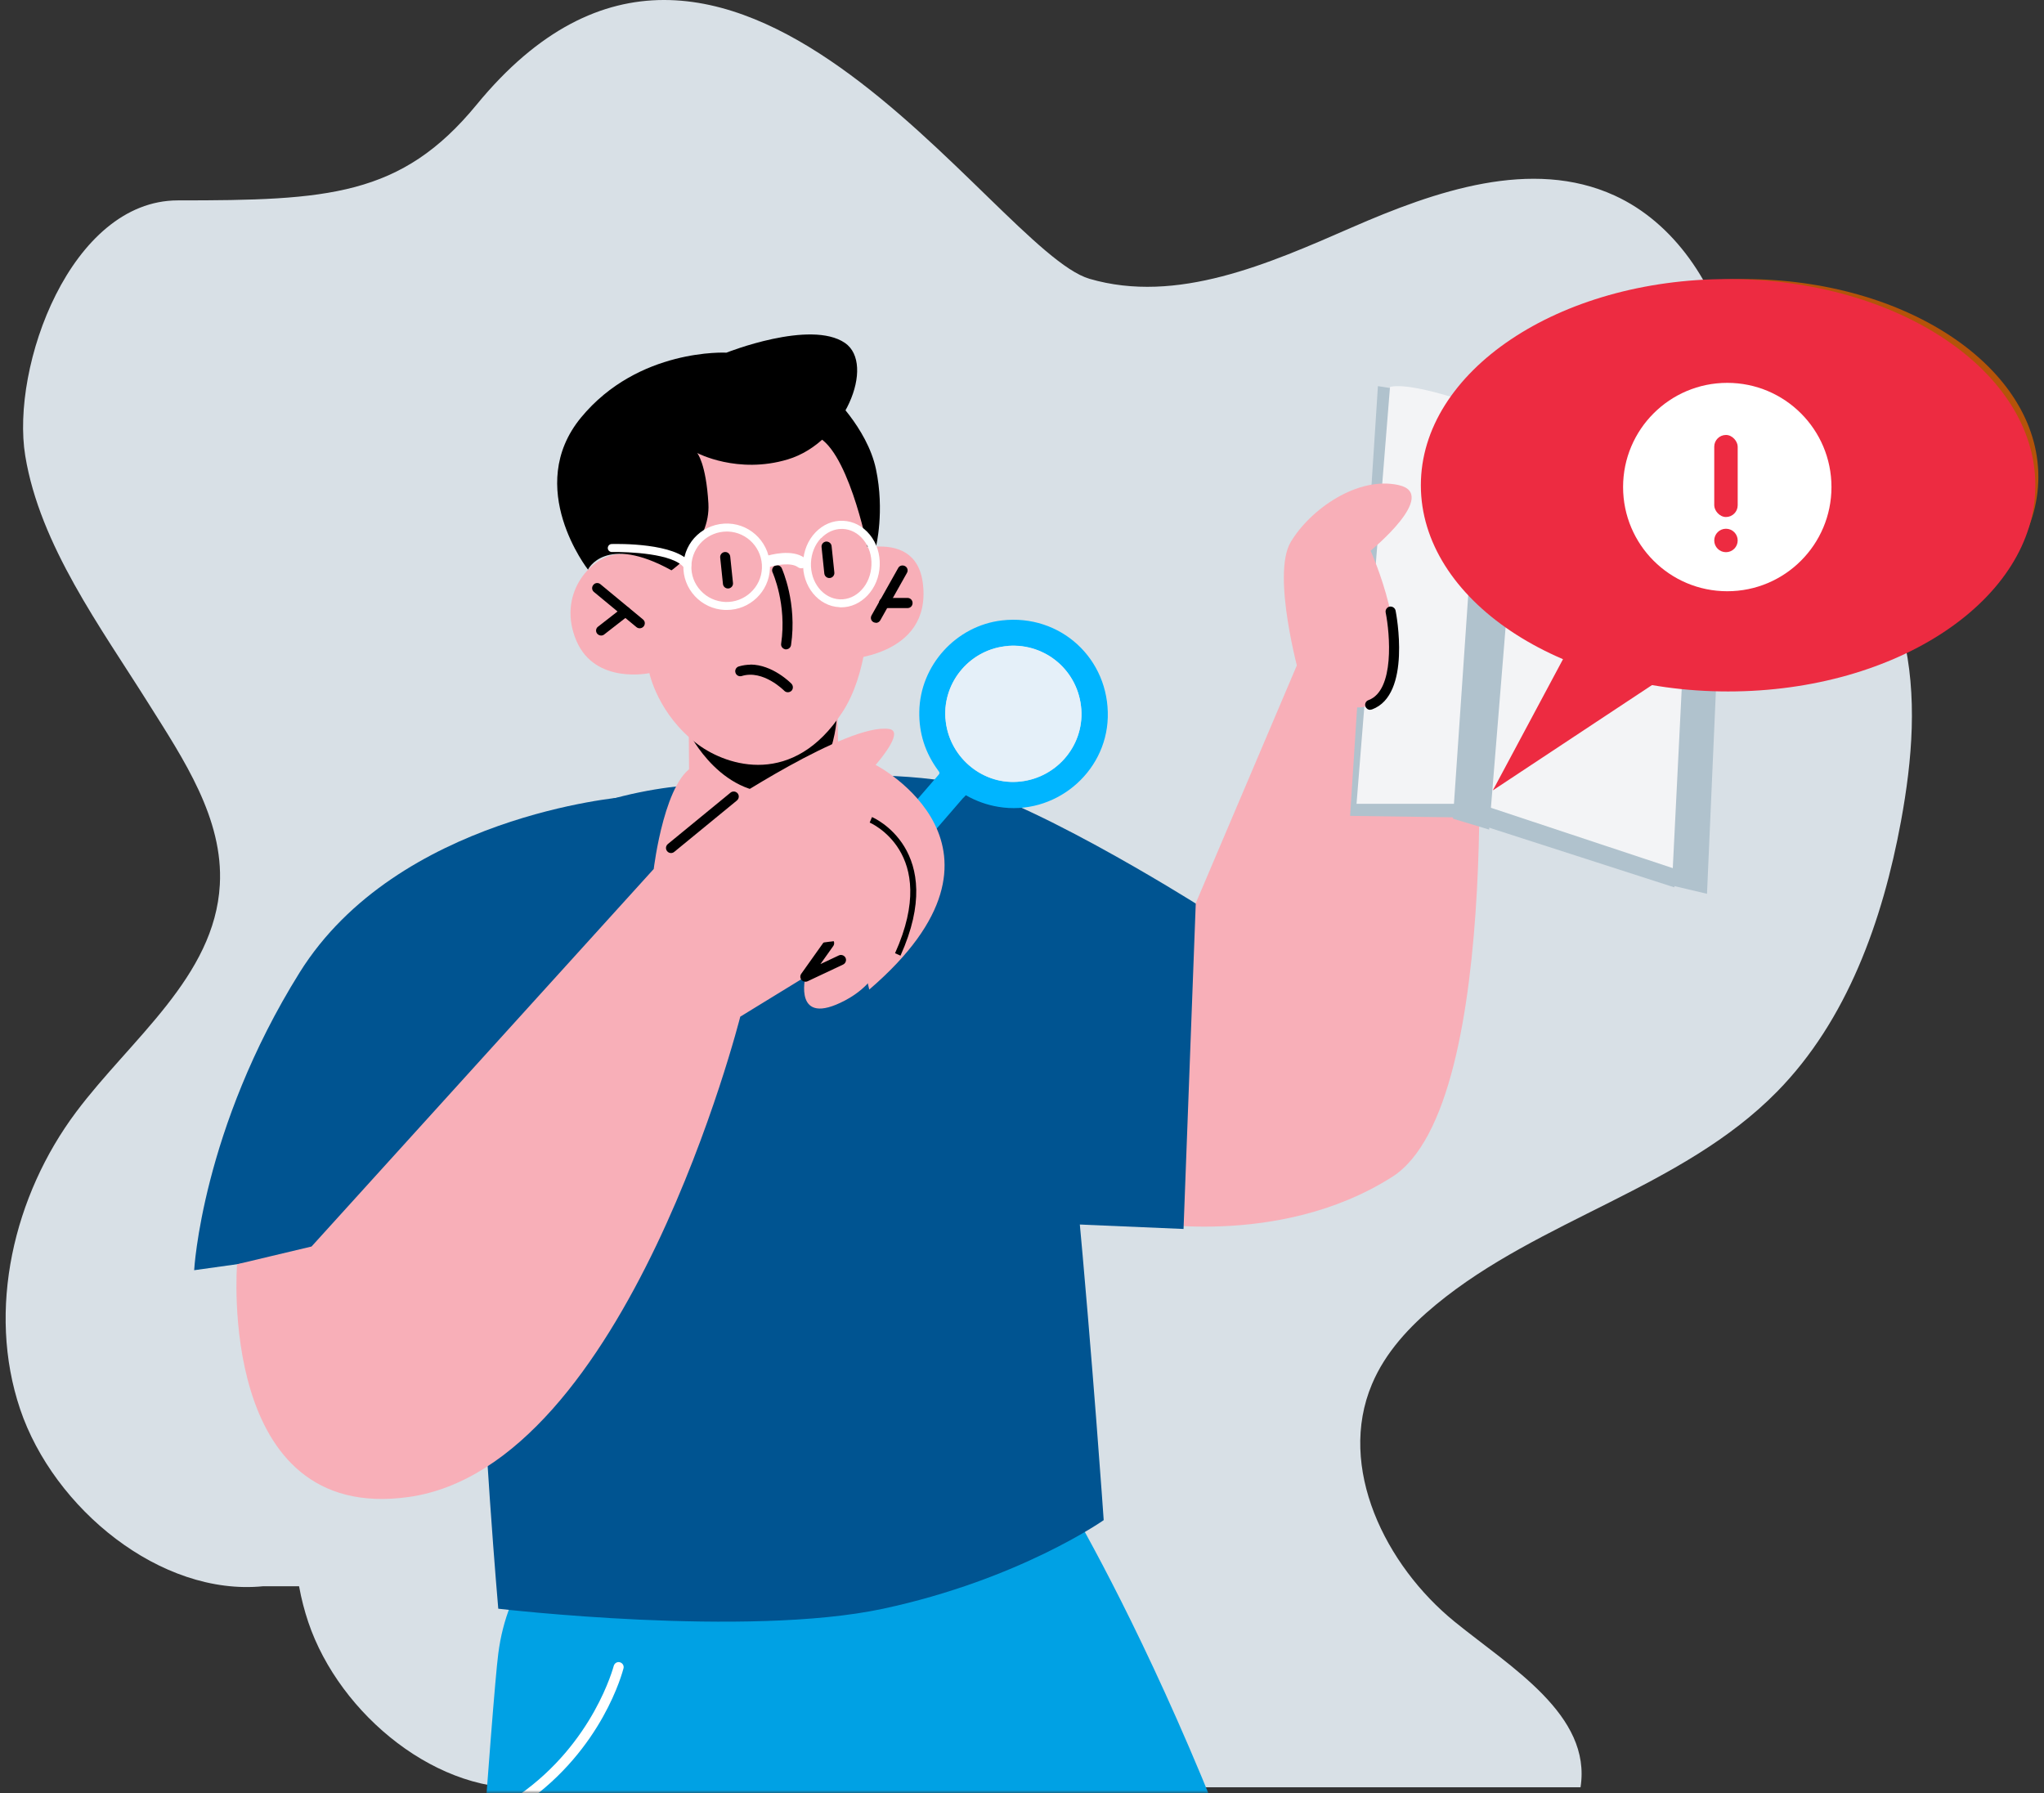 <svg width="342" height="300" viewBox="0 0 342 300" fill="none" xmlns="http://www.w3.org/2000/svg">
<rect x="0" y="0" width="342" height="300" fill="#333333" stroke="none"/>
<path d="M44.017 265.41H231.756C233.787 252.435 219.226 243.873 209.157 235.691C196.714 225.58 188.018 207.959 194.311 193.055C196.714 187.328 201.062 182.681 205.81 178.765C224.49 163.365 250.035 157.842 267.026 140.542C279.613 127.743 285.992 109.829 289.281 92.004C291.312 80.957 292.285 69.444 289.625 58.515C286.964 47.614 280.185 37.299 270.144 32.711C256.271 26.37 240.166 31.951 226.178 38.059C212.189 44.166 196.914 50.917 182.297 46.65C166.106 41.916 121.395 -33.215 79.746 17.515C67.131 32.886 54.773 33.529 29.772 33.529C11.836 33.529 1.767 61.32 4.227 76.282C6.687 91.244 16.842 104.949 24.852 117.719C30.716 127.041 37.409 136.977 36.78 148.053C35.922 163.394 21.905 173.827 12.751 186.042C2.282 200.01 -2.238 219.151 3.369 235.779C8.975 252.406 26.883 267.105 44.017 265.41Z" fill="#D8E0E6"/>
<path d="M89.473 299.045H264.453C266.346 286.952 252.775 278.972 243.39 271.346C231.792 261.922 223.687 245.498 229.553 231.607C231.792 226.269 235.845 221.938 240.271 218.289C257.681 203.935 281.49 198.787 297.327 182.663C309.058 170.734 315.003 154.037 318.069 137.423C319.962 127.128 320.869 116.396 318.389 106.21C315.91 96.051 309.591 86.436 300.233 82.16C287.302 76.25 272.291 81.452 259.254 87.144C246.216 92.837 231.979 99.128 218.355 95.152C203.265 90.74 161.592 20.714 122.773 67.997C111.015 82.323 99.498 82.923 76.195 82.923C59.479 82.923 50.094 108.825 52.387 122.77C54.679 136.715 64.144 149.489 71.61 161.391C77.075 170.08 83.314 179.34 82.728 189.663C81.928 203.962 68.864 213.686 60.332 225.071C50.574 238.09 46.361 255.93 51.587 271.427C56.812 286.925 73.503 300.625 89.473 299.045Z" fill="#D8E0E6"/>
<mask id="mask0_5519_52796" style="mask-type:alpha" maskUnits="userSpaceOnUse" x="29" y="51" width="284" height="249">
<path d="M29.768 51.668H312.394V299.996H29.768V51.668Z" fill="#D9D9D9"/>
</mask>
<g mask="url(#mask0_5519_52796)">
<path d="M249.295 78.324C250.293 80.122 255.914 95.185 249.125 110.37C242.336 125.554 225.521 114.986 225.521 114.986V86.949L249.295 78.324Z" fill="#F48462"/>
<path d="M190.313 204.321C190.313 204.321 213.795 209.083 232.945 196.911C252.096 184.739 246.913 110.371 246.913 110.371H217.396L200.047 151.187L190.289 204.346L190.313 204.321Z" fill="#F8AFB8"/>
<path d="M176.349 247.395C176.349 247.395 208.688 298.561 227.862 380.461C245.358 455.169 249.13 516.952 249.13 516.952H173.477C173.477 516.952 165.058 456.044 162.819 431.943C160.581 407.842 153.11 375.578 153.11 375.578C153.11 375.578 142.72 514.596 140.262 516.952C137.805 519.309 65.364 517.463 66.143 514.28C66.922 511.097 81.4 291.88 83.371 276.671C89.406 229.951 176.349 247.395 176.349 247.395V247.395Z" fill="#00A1E4"/>
<path d="M119.651 131.145C119.651 131.145 97.337 131.072 85.292 142.782C73.247 154.493 83.37 269.167 83.37 269.167C83.37 269.167 125.004 274.05 147.78 269.167C170.556 264.284 184.67 254.347 184.67 254.347C184.67 254.347 177.321 147.982 171.043 136.709C164.789 125.436 119.651 131.145 119.651 131.145V131.145Z" fill="#005491"/>
<path d="M115.246 122.957L115.368 137.364C115.368 137.364 120.867 141.907 127.851 141.907C137.268 141.907 140.455 134.643 140.455 134.643L140.09 117.758L115.246 122.957Z" fill="#F8AFB8"/>
<path d="M115.245 122.562C115.245 122.562 120.939 134.224 131.573 132.45C140.162 131.017 140.065 118.918 140.065 118.918L115.221 122.562H115.245Z" fill="black"/>
<path d="M143.691 81.041C143.691 81.041 149.117 106.745 140.917 119.209C132.741 131.696 121.766 128.246 116.802 124.578C110.111 119.622 108.651 112.625 108.651 112.625C108.651 112.625 99.623 114.568 96.46 107.255C93.15 99.554 98.698 93.213 103.224 92.751C107.75 92.314 108.286 93.115 108.286 93.115L106.826 84.855C106.826 84.855 133.884 53.805 143.691 81.041V81.041Z" fill="#F8AFB8"/>
<path d="M139.533 93.188C139.533 93.188 153.184 87.09 154.425 97.707C155.861 110.001 141.139 110.365 141.139 110.365L139.533 93.188Z" fill="#F8AFB8"/>
<path d="M146.563 104.196C146.417 104.196 146.295 104.171 146.149 104.098C145.736 103.88 145.59 103.37 145.833 102.957L150.286 95.036C150.505 94.623 151.016 94.502 151.43 94.72C151.843 94.939 151.989 95.449 151.746 95.862L147.293 103.783C147.147 104.05 146.855 104.22 146.563 104.22V104.196Z" fill="black"/>
<path d="M107.022 105.122C106.827 105.122 106.633 105.049 106.487 104.927L99.381 99.048C99.016 98.756 98.968 98.222 99.284 97.857C99.576 97.493 100.111 97.444 100.476 97.76L107.582 103.64C107.947 103.931 107.995 104.466 107.679 104.83C107.509 105.025 107.265 105.122 107.022 105.122Z" fill="black"/>
<path d="M100.572 106.337C100.328 106.337 100.085 106.215 99.915 106.021C99.623 105.657 99.696 105.122 100.061 104.855L104.149 101.672C104.514 101.381 105.049 101.453 105.317 101.818C105.609 102.182 105.536 102.717 105.171 102.984L101.083 106.167C100.937 106.288 100.742 106.337 100.572 106.337Z" fill="black"/>
<path d="M151.84 101.744H147.922C147.46 101.744 147.07 101.379 147.07 100.893C147.07 100.407 147.435 100.043 147.922 100.043H151.84C152.302 100.043 152.691 100.407 152.691 100.893C152.691 101.379 152.326 101.744 151.84 101.744Z" fill="black"/>
<path d="M121.79 98.462C121.377 98.462 121.012 98.146 120.963 97.709L120.501 93.287C120.452 92.826 120.793 92.413 121.255 92.364C121.717 92.315 122.131 92.656 122.18 93.117L122.642 97.539C122.691 98.001 122.35 98.413 121.888 98.462C121.863 98.462 121.839 98.462 121.79 98.462Z" fill="black"/>
<path d="M138.751 96.713C138.338 96.713 137.973 96.397 137.924 95.96L137.462 91.538C137.413 91.076 137.754 90.663 138.216 90.615C138.678 90.59 139.092 90.906 139.141 91.368L139.603 95.79C139.652 96.251 139.311 96.664 138.849 96.713C138.824 96.713 138.8 96.713 138.751 96.713Z" fill="black"/>
<path d="M131.528 108.668C130.944 108.596 130.628 108.158 130.701 107.697C131.674 101.113 129.29 95.816 129.265 95.768C129.071 95.355 129.265 94.844 129.679 94.65C130.093 94.456 130.604 94.65 130.798 95.063C130.896 95.306 133.402 100.87 132.356 107.94C132.283 108.353 131.942 108.644 131.528 108.644V108.668Z" fill="black"/>
<path d="M112.349 95.426C112.349 95.426 118.919 90.98 118.529 84.25C118.14 77.52 116.656 75.796 116.656 75.796C116.656 75.796 123.42 79.391 131.815 76.865C141.33 73.998 146.561 60.951 141.378 57.38C135.587 53.419 121.547 59.007 121.547 59.007C121.547 59.007 106.825 58.206 97.213 69.867C87.602 81.553 98.381 95.305 98.381 95.305C98.381 95.305 101.228 89.279 112.349 95.426V95.426Z" fill="black"/>
<path d="M125.54 111.191C129.263 111.191 132.28 114.253 132.426 114.398C132.742 114.739 132.742 115.273 132.426 115.589C132.085 115.905 131.55 115.905 131.234 115.589C131.209 115.565 127.705 111.993 124.104 113.111C123.666 113.257 123.179 112.989 123.058 112.552C122.912 112.115 123.179 111.629 123.617 111.507C124.274 111.313 124.931 111.216 125.54 111.216V111.191Z" fill="black"/>
<path d="M138.754 65.691C138.754 65.691 145.081 71.474 146.565 78.495C148.05 85.541 146.565 91.493 146.565 91.493H145.13C145.13 91.493 141.723 74.413 136.199 72.859C130.676 71.304 138.73 65.691 138.73 65.691H138.754Z" fill="black"/>
<path d="M104.247 133.375C104.247 133.375 66.506 136.485 50.13 162.724C33.754 188.963 32.488 212.529 32.488 212.529L91.326 204.318L104.272 133.375H104.247Z" fill="#005491"/>
<path d="M167.271 204.317L198.028 205.629L200.072 151.183C200.072 151.183 169.875 132.136 157.635 130.654C145.395 129.196 167.271 204.317 167.271 204.317V204.317Z" fill="#005491"/>
<path d="M230.553 64.606L225.898 136.512L243.814 136.762L280.154 148.473L283.961 64.606L248.202 67.409L230.553 64.606Z" fill="#B0C2CD"/>
<path d="M283.834 64.963L289.337 64.606L285.615 149.548L279.66 148.144L283.834 64.963Z" fill="#B0C2CD"/>
<path d="M251.498 69.513L248.477 134.831L279.889 145.256L283.959 63.539C283.959 63.539 258.736 63.374 251.498 69.513V69.513Z" fill="#F3F4F6"/>
<path d="M249.552 68.963C249.552 68.963 248.089 67.829 241.151 65.92C234.188 63.984 232.573 64.758 232.573 64.758L226.973 134.495H244.961L249.552 68.963V68.963Z" fill="#F3F4F6"/>
<path d="M217.4 112.941C217.4 112.941 212.704 96.153 215.965 90.687C219.225 85.22 227.158 79.632 234.02 81.163C240.882 82.694 229.324 92.144 229.324 92.144C229.324 92.144 236.551 108.058 231.854 115.589C227.158 123.121 217.4 112.966 217.4 112.966V112.941Z" fill="#F8AFB8"/>
<path d="M39.667 211.53C39.667 211.53 36.211 254.995 68.38 250.476C104.904 245.35 123.86 170.107 123.86 170.107L134.761 163.426C134.761 163.426 132.669 172.002 141.404 167.386C150.14 162.77 148.388 154.096 148.388 154.096L138.168 136.652C138.168 136.652 153.23 122.682 148.777 121.978C141.891 120.884 120.453 135.17 120.453 135.17C120.453 135.17 121.621 126.569 116.657 127.979C111.28 129.509 109.382 145.398 109.382 145.398L52.125 208.566L39.667 211.53V211.53Z" fill="#F8AFB8"/>
<path d="M134.764 164.254C134.521 164.254 134.277 164.157 134.107 163.963C133.864 163.671 133.839 163.258 134.058 162.942L138.049 157.33C138.317 156.941 138.828 156.868 139.217 157.136C139.606 157.403 139.679 157.937 139.412 158.302L137.27 161.314L140.361 159.857C140.774 159.662 141.285 159.857 141.48 160.27C141.675 160.683 141.48 161.193 141.066 161.387L135.08 164.206C135.08 164.206 134.837 164.278 134.715 164.278L134.764 164.254Z" fill="black"/>
<path d="M112.278 142.73C112.035 142.73 111.792 142.633 111.621 142.414C111.329 142.05 111.378 141.539 111.743 141.224L122.231 132.623C122.596 132.331 123.107 132.38 123.423 132.744C123.715 133.109 123.666 133.619 123.301 133.935L112.814 142.535C112.668 142.657 112.473 142.73 112.278 142.73V142.73Z" fill="black"/>
<path d="M134.273 140.1C134.005 140.1 133.737 139.978 133.567 139.735C133.299 139.347 133.397 138.836 133.786 138.569L137.679 135.945C138.069 135.678 138.58 135.799 138.847 136.164C139.115 136.553 139.018 137.063 138.628 137.33L134.735 139.954C134.589 140.051 134.419 140.1 134.273 140.1V140.1Z" fill="black"/>
<path d="M229.247 118.77C228.907 118.77 228.59 118.551 228.469 118.211C228.298 117.773 228.542 117.288 228.98 117.142C233.384 115.514 232.557 106.014 231.851 102.492C231.754 102.03 232.07 101.593 232.508 101.496C232.97 101.423 233.408 101.714 233.506 102.152C233.627 102.735 236.207 116.267 229.564 118.697C229.466 118.721 229.369 118.745 229.272 118.745L229.247 118.77Z" fill="black"/>
<path d="M87.241 301.911C86.973 301.911 86.705 301.789 86.559 301.546C86.292 301.157 86.389 300.647 86.778 300.38C99.359 291.609 102.644 278.854 102.692 278.733C102.814 278.295 103.252 278.004 103.714 278.125C104.152 278.247 104.444 278.684 104.323 279.146C104.177 279.68 100.867 292.63 87.752 301.765C87.606 301.862 87.435 301.911 87.265 301.911H87.241Z" fill="white"/>
<path d="M247.831 67.84L243.105 136.979L249.163 138.805L254.933 67.84H247.831Z" fill="#B0C2CD"/>
<path d="M140.48 101.594C136.952 101.448 134.202 98.095 134.373 94.111C134.446 92.191 135.176 90.418 136.417 89.106C137.682 87.77 139.337 87.065 141.064 87.138C142.792 87.211 144.374 88.037 145.542 89.47C146.685 90.879 147.269 92.702 147.196 94.621C147.123 96.54 146.393 98.314 145.152 99.626C143.936 100.913 142.378 101.618 140.748 101.618C140.675 101.618 140.602 101.618 140.529 101.618L140.48 101.594ZM137.366 90.029C136.344 91.122 135.76 92.58 135.687 94.184C135.565 97.439 137.731 100.16 140.529 100.282C141.867 100.33 143.157 99.772 144.13 98.727C145.152 97.658 145.736 96.176 145.809 94.572C145.882 92.969 145.396 91.463 144.471 90.321C143.571 89.203 142.33 88.547 140.991 88.499C140.943 88.499 140.87 88.499 140.821 88.499C139.556 88.499 138.339 89.057 137.39 90.053L137.366 90.029Z" fill="white"/>
<path d="M121.306 102.057C117.315 101.911 114.176 98.534 114.346 94.55C114.492 90.565 117.802 87.48 121.865 87.601C125.856 87.747 128.971 91.124 128.825 95.108C128.679 98.996 125.467 102.057 121.598 102.057C121.5 102.057 121.403 102.057 121.306 102.057V102.057ZM115.685 94.598C115.612 96.177 116.171 97.684 117.242 98.826C118.313 99.992 119.773 100.648 121.354 100.721C124.591 100.842 127.365 98.291 127.486 95.06C127.608 91.804 125.053 89.059 121.817 88.937C121.744 88.937 121.671 88.937 121.598 88.937C118.434 88.937 115.806 91.44 115.685 94.623V94.598Z" fill="white"/>
<path d="M134.054 95.086C134.346 95.086 134.638 94.965 134.832 94.698C135.149 94.285 135.051 93.677 134.638 93.362C132.521 91.782 128.773 92.876 128.36 92.997C127.849 93.143 127.581 93.677 127.727 94.188C127.873 94.698 128.433 94.965 128.919 94.819C129.747 94.576 132.35 94.042 133.494 94.892C133.664 95.014 133.859 95.086 134.054 95.086V95.086Z" fill="white"/>
<path d="M115.006 95.228C115.152 95.228 115.273 95.179 115.395 95.106C115.687 94.887 115.76 94.474 115.541 94.183C113.059 90.83 103.447 91 102.352 91.024C101.987 91.024 101.695 91.34 101.695 91.705C101.695 92.069 102.012 92.361 102.352 92.361C105.126 92.312 112.694 92.604 114.446 94.985C114.568 95.155 114.787 95.252 114.981 95.252L115.006 95.228Z" fill="white"/>
<path d="M161.19 133.47C155.034 140.589 148.878 147.707 142.721 154.826C141.578 156.138 139.85 156.332 138.609 155.263C137.368 154.194 137.319 152.445 138.439 151.133C140.385 148.898 142.308 146.638 144.254 144.403C148.513 139.471 152.771 134.563 157.029 129.656C157.321 129.316 157.151 129.17 156.981 128.927C154.815 125.987 153.744 122.707 153.817 119.063C153.939 111.337 159.974 104.68 167.663 103.805C177.421 102.688 185.621 110.219 185.353 120.035C185.086 129.413 176.35 136.556 167.055 135.001C165.132 134.685 163.307 134.029 161.604 133.057C161.458 133.227 161.312 133.349 161.19 133.494V133.47ZM158.197 120.229C158.635 126.424 164.086 131.235 170.218 130.822C176.545 130.409 181.363 124.967 180.925 118.723C180.487 112.357 175.06 107.644 168.709 108.081C162.48 108.519 157.735 113.961 158.173 120.205L158.197 120.229Z" fill="#00B5FF"/>
<path d="M168.732 108.08C162.503 108.517 157.758 113.959 158.196 120.203C158.634 126.398 164.085 131.209 170.217 130.796C176.543 130.383 181.361 124.941 180.923 118.697C180.485 112.331 175.059 107.618 168.708 108.055L168.732 108.08Z" fill="#E5F0F9"/>
<path d="M146.514 127.984C146.514 127.984 173.159 141.784 145.443 165.569L143.424 156.969L134.737 158.086L127.461 151.308L127.826 135.807L146.514 127.984V127.984Z" fill="#F8AFB8"/>
<path d="M145.709 137.168C145.709 137.168 158.029 142.356 150.214 159.695" stroke="black" stroke-miterlimit="10"/>
</g>
<path d="M270.968 97.008L253.992 128.752L294.298 102.086L270.968 97.008Z" fill="#B45309"/>
<path d="M291.746 112.878C318.979 112.878 341.055 98.062 341.055 79.785C341.055 61.508 318.979 46.691 291.746 46.691C264.514 46.691 242.438 61.508 242.438 79.785C242.438 98.062 264.514 112.878 291.746 112.878Z" fill="#B45309"/>
<path d="M297.159 92.425C291.652 92.425 286.124 92.425 280.617 92.425C278.861 92.425 277.365 91.895 276.432 90.238C275.652 88.846 275.63 87.432 276.411 86.018C280.335 78.903 284.259 71.767 288.205 64.652C289.788 61.802 293.322 61.736 295.035 64.52C299.284 71.457 303.512 78.395 307.718 85.355C309.604 88.47 307.566 92.226 303.989 92.293C301.712 92.337 299.436 92.293 297.159 92.293V92.381V92.425Z" fill="white"/>
<path d="M291.956 88.01C293.201 88.01 294.211 86.981 294.211 85.712C294.211 84.443 293.201 83.414 291.956 83.414C290.711 83.414 289.701 84.443 289.701 85.712C289.701 86.981 290.711 88.01 291.956 88.01Z" fill="#B45309"/>
<path d="M291.478 70.18C291.478 70.18 289.83 69.783 289.939 71.639L290.481 80.388C290.481 80.388 290.654 81.802 291.955 81.802C291.955 81.802 293.473 81.802 293.473 80.255L294.318 72.346C294.318 72.346 294.535 70.158 293.017 70.158L291.5 70.202L291.478 70.18Z" fill="#B45309"/>
<path d="M267.482 99.148L249.783 132.243L291.804 104.443L267.482 99.148Z" fill="#ED2B41"/>
<path d="M289.143 115.694C317.535 115.694 340.55 100.248 340.55 81.193C340.55 62.138 317.535 46.691 289.143 46.691C260.752 46.691 237.736 62.138 237.736 81.193C237.736 100.248 260.752 115.694 289.143 115.694Z" fill="#ED2B41"/>
<ellipse cx="289.006" cy="81.492" rx="17.434" ry="17.434" fill="white"/>
<rect x="286.826" y="72.777" width="3.923" height="13.729" rx="1.961" fill="#ED2B41"/>
<ellipse cx="288.787" cy="90.43" rx="1.961" ry="1.961" fill="#ED2B41"/>
</svg>
